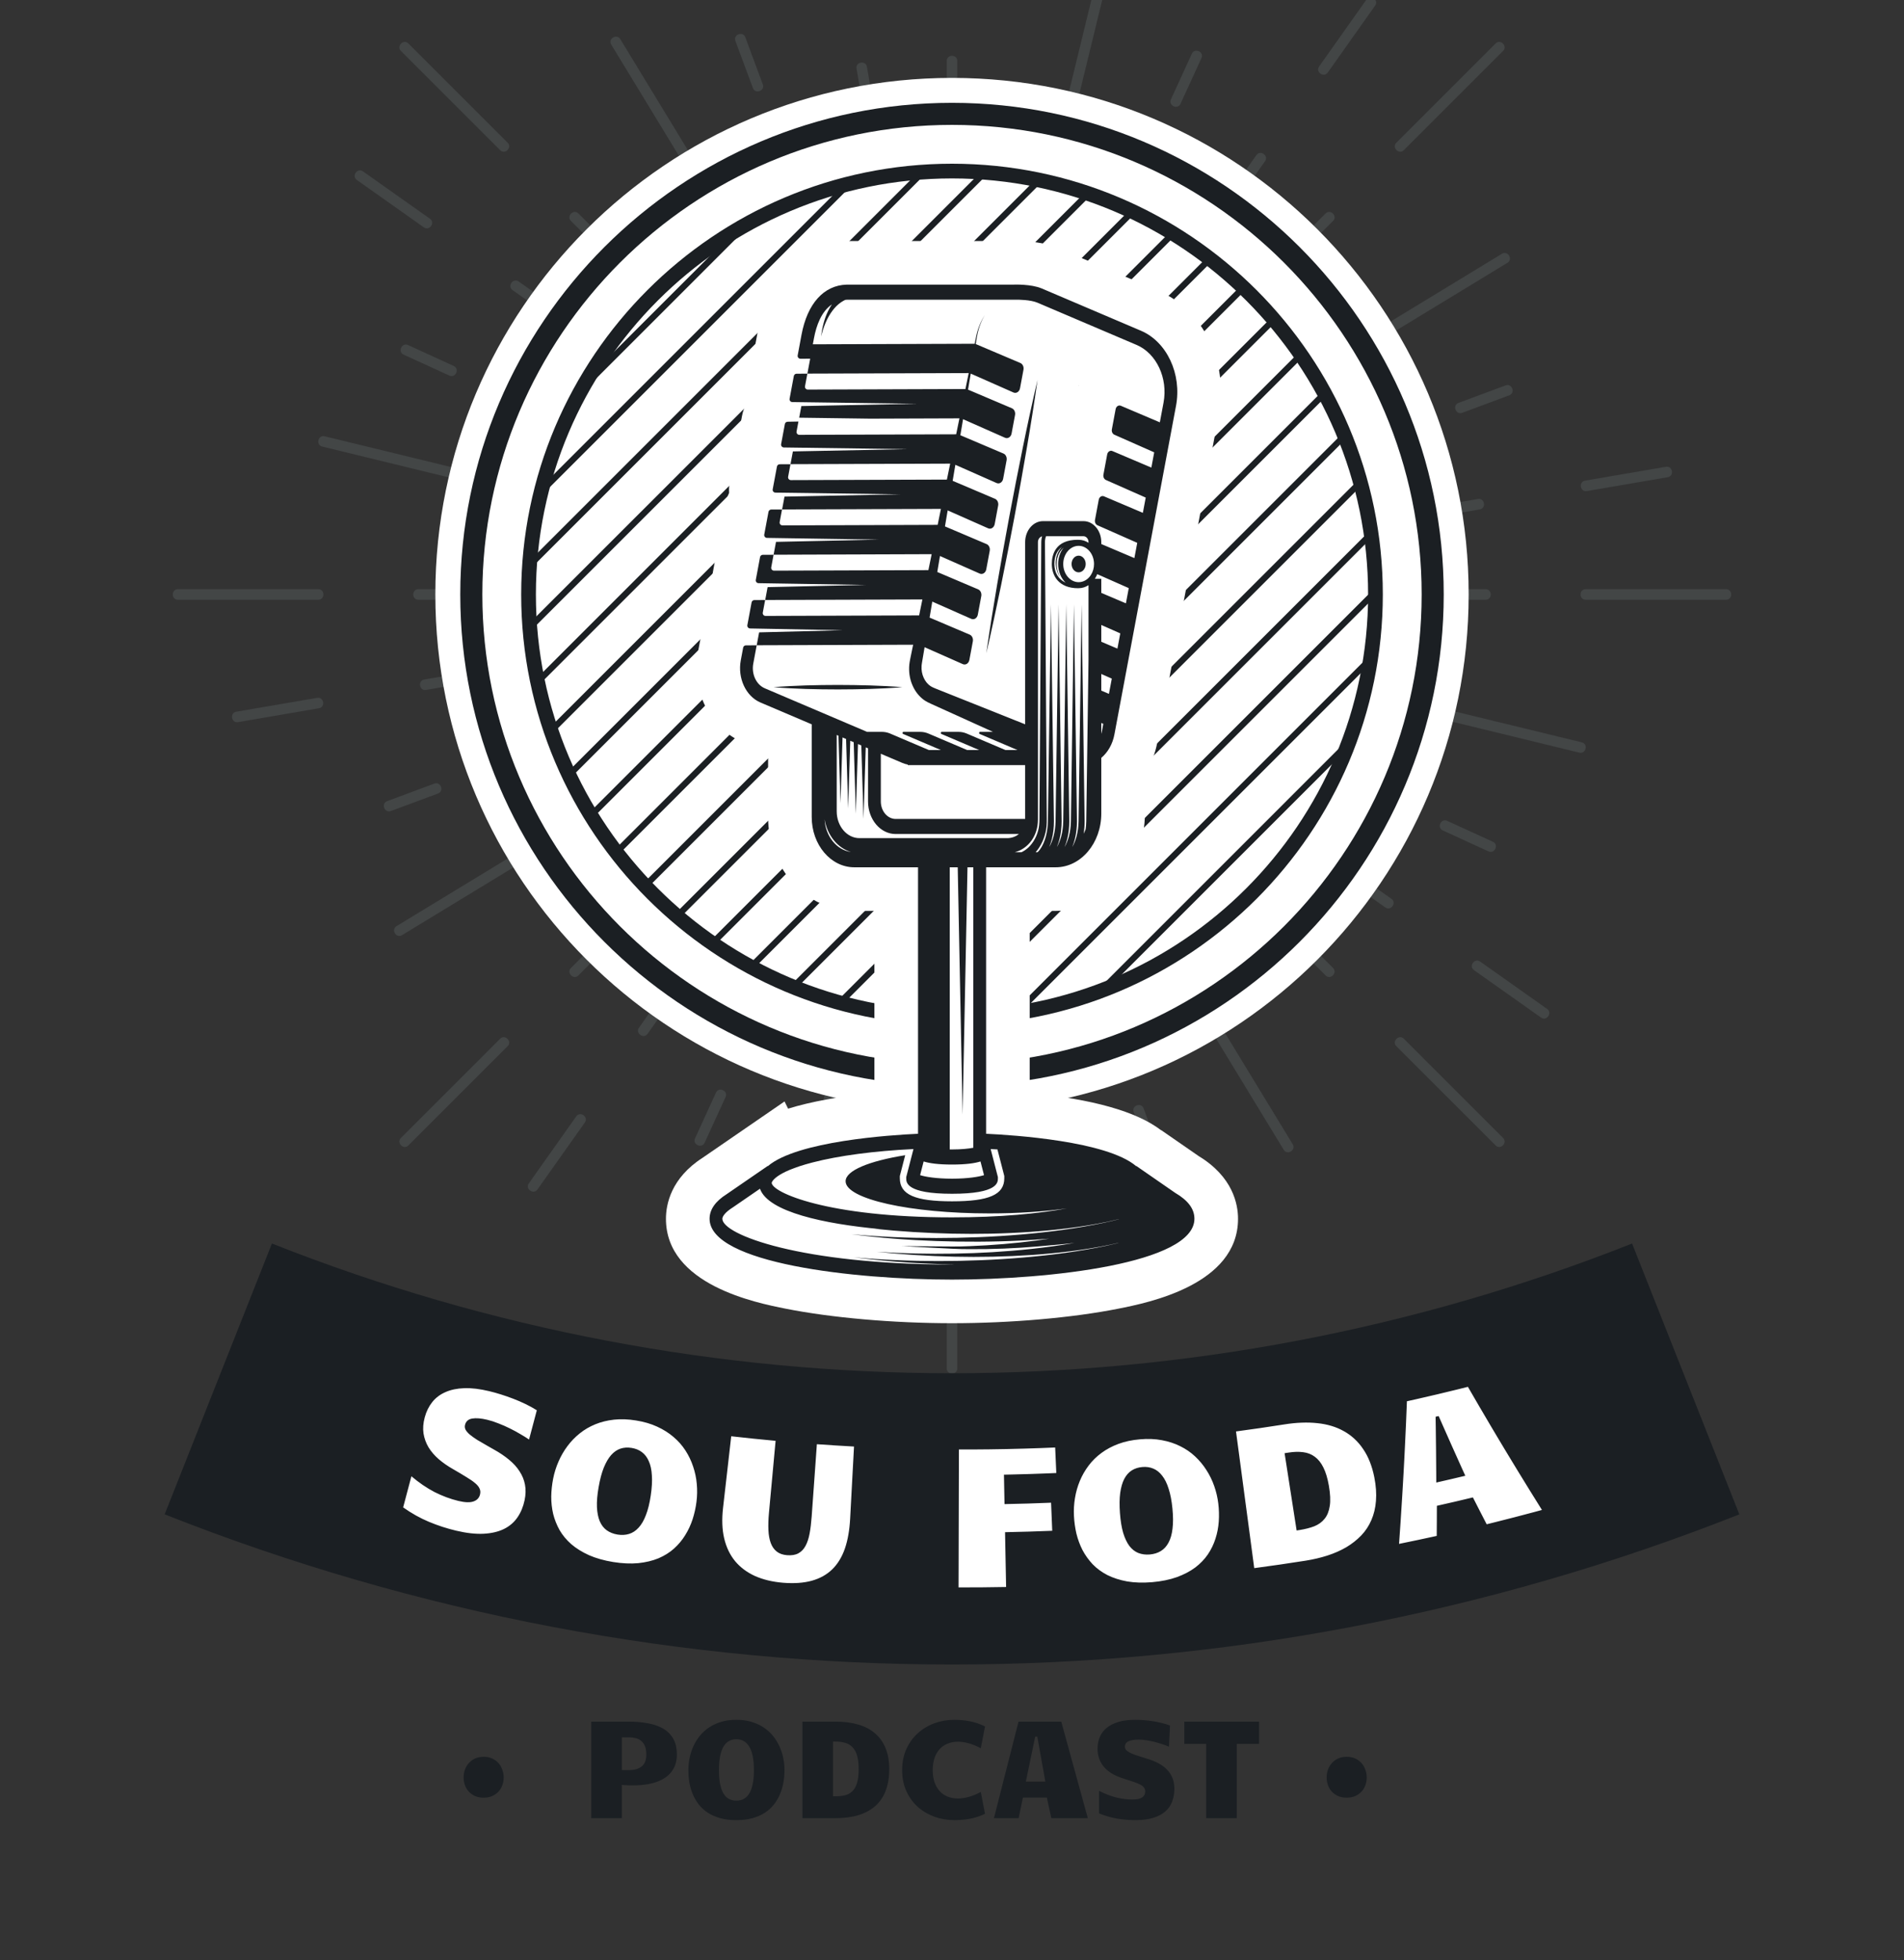 <svg version="1.2" baseProfile="tiny-ps" xmlns="http://www.w3.org/2000/svg" viewBox="0 0 1180 1215" width="1180" height="1215">
	<rect x="0" y="0" width="1180" height="1215" fill="#333333" stroke="none"/>
	<title>logo_2-ai</title>
	<defs>
		<clipPath clipPathUnits="userSpaceOnUse" id="cp1">
			<path d="M852.44 368.48C852.44 513.43 734.94 630.92 590 630.92C445.06 630.92 327.56 513.43 327.56 368.48C327.56 223.54 445.06 106.04 590 106.04C734.94 106.04 852.44 223.54 852.44 368.48Z" />
		</clipPath>
	</defs>
	<style>
		tspan { white-space:pre }
		.shp0 { fill: #738081 } 
		.shp1 { fill: #ffffff } 
		.shp2 { fill: #1b1f23 } 
	</style>
	<g id="Layer 1">
		<g id="&lt;Group&gt;">
			<g id="&lt;Group&gt;">
				<g id="&lt;Group&gt;" style="opacity: 0.239">
					<g id="&lt;Group&gt;">
						<g id="&lt;Group&gt;">
							<path id="&lt;Path&gt;" class="shp0" d="M821.53 132.31L692.68 261.16C689.7 264.14 694.33 268.79 697.33 265.8L826.17 136.96C829.16 133.97 824.52 129.32 821.53 132.31Z" />
							<path id="&lt;Path&gt;" class="shp0" d="M926.9 26.94L865.38 88.46C862.39 91.45 867.03 96.1 870.02 93.1L931.54 31.58C934.53 28.6 929.89 23.95 926.9 26.94Z" />
						</g>
						<g id="&lt;Group&gt;">
							<path id="&lt;Path&gt;" class="shp0" d="M586.72 37.77L586.72 219.98C586.72 224.21 593.28 224.22 593.28 219.98L593.28 37.77C593.28 33.55 586.72 33.54 586.72 37.77Z" />
							<path id="&lt;Path&gt;" class="shp0" d="M586.72 -111.25L586.72 -24.24C586.72 -20.02 593.28 -20.01 593.28 -24.24L593.28 -111.25C593.28 -115.47 586.72 -115.48 586.72 -111.25Z" />
						</g>
						<g id="&lt;Group&gt;">
							<path id="&lt;Path&gt;" class="shp0" d="M353.83 136.96L482.67 265.8C485.66 268.79 490.31 264.15 487.32 261.16L358.47 132.31C355.48 129.33 350.84 133.96 353.83 136.96Z" />
							<path id="&lt;Path&gt;" class="shp0" d="M248.46 31.58L309.98 93.1C312.97 96.09 317.61 91.45 314.62 88.46L253.1 26.94C250.11 23.95 245.46 28.59 248.46 31.58Z" />
						</g>
						<g id="&lt;Group&gt;">
							<path id="&lt;Path&gt;" class="shp0" d="M259.29 371.77L441.5 371.77C445.72 371.77 445.73 365.2 441.5 365.2L259.29 365.2C255.06 365.2 255.05 371.77 259.29 371.77Z" />
							<path id="&lt;Path&gt;" class="shp0" d="M110.27 371.77L197.27 371.77C201.5 371.77 201.5 365.2 197.27 365.2L110.27 365.2C106.04 365.2 106.04 371.77 110.27 371.77Z" />
						</g>
						<g id="&lt;Group&gt;">
							<path id="&lt;Path&gt;" class="shp0" d="M358.47 604.65L487.32 475.81C490.3 472.82 485.67 468.18 482.67 471.17L353.83 600.01C350.84 603 355.48 607.65 358.47 604.65Z" />
							<path id="&lt;Path&gt;" class="shp0" d="M253.1 710.03L314.62 648.51C317.61 645.52 312.97 640.87 309.98 643.86L248.46 705.38C245.47 708.37 250.11 713.02 253.1 710.03Z" />
						</g>
						<g id="&lt;Group&gt;">
							<path id="&lt;Path&gt;" class="shp0" d="M593.28 699.2L593.28 516.98C593.28 512.76 586.72 512.75 586.72 516.98L586.72 699.2C586.72 703.42 593.28 703.43 593.28 699.2Z" />
							<path id="&lt;Path&gt;" class="shp0" d="M593.28 848.21L593.28 761.21C593.28 756.99 586.72 756.98 586.72 761.21L586.72 848.21C586.72 852.44 593.28 852.45 593.28 848.21Z" />
						</g>
						<g id="&lt;Group&gt;">
							<path id="&lt;Path&gt;" class="shp0" d="M826.17 600.01L697.33 471.17C694.34 468.18 689.69 472.82 692.68 475.81L821.53 604.65C824.52 607.64 829.16 603 826.17 600.01Z" />
							<path id="&lt;Path&gt;" class="shp0" d="M931.54 705.38L870.02 643.86C867.03 640.88 862.39 645.51 865.38 648.51L926.9 710.03C929.89 713.01 934.53 708.38 931.54 705.38Z" />
						</g>
						<g id="&lt;Group&gt;">
							<path id="&lt;Path&gt;" class="shp0" d="M920.71 365.2L738.5 365.2C734.27 365.2 734.27 371.77 738.5 371.77L920.71 371.77C924.94 371.77 924.95 365.2 920.71 365.2Z" />
							<path id="&lt;Path&gt;" class="shp0" d="M1069.73 365.2L982.73 365.2C978.5 365.2 978.5 371.77 982.73 371.77L1069.73 371.77C1073.96 371.77 1073.96 365.2 1069.73 365.2Z" />
						</g>
					</g>
					<g id="&lt;Group&gt;">
						<g id="&lt;Group&gt;">
							<path id="&lt;Path&gt;" class="shp0" d="M778.65 96.13L717.03 183.24C714.59 186.69 719.95 190.49 722.39 187.03L784.01 99.92C786.45 96.47 781.1 92.68 778.65 96.13Z" />
							<path id="&lt;Path&gt;" class="shp0" d="M846.91 -0.36L817.52 41.19C815.08 44.64 820.44 48.43 822.88 44.98L852.27 3.44C854.71 -0.01 849.36 -3.81 846.91 -0.36Z" />
						</g>
						<g id="&lt;Group&gt;">
							<path id="&lt;Path&gt;" class="shp0" d="M530.82 42.5L548.83 147.67C549.55 151.84 556.02 150.73 555.31 146.56L537.29 41.39C536.57 37.23 530.1 38.33 530.82 42.5Z" />
							<path id="&lt;Path&gt;" class="shp0" d="M510.85 -73.99L519.45 -23.83C520.16 -19.67 526.64 -20.77 525.92 -24.94L517.33 -75.1C516.61 -79.26 510.14 -78.16 510.85 -73.99Z" />
						</g>
						<g id="&lt;Group&gt;">
							<path id="&lt;Path&gt;" class="shp0" d="M317.65 179.83L404.75 241.45C408.2 243.89 412 238.54 408.55 236.09L321.44 174.47C317.99 172.03 314.19 177.39 317.65 179.83Z" />
							<path id="&lt;Path&gt;" class="shp0" d="M221.16 111.57L262.7 140.96C266.15 143.4 269.95 138.04 266.49 135.6L224.95 106.21C221.5 103.77 217.7 109.13 221.16 111.57Z" />
						</g>
						<g id="&lt;Group&gt;">
							<path id="&lt;Path&gt;" class="shp0" d="M264.02 427.67L369.19 409.65C373.35 408.94 372.25 402.46 368.08 403.18L262.91 421.2C258.75 421.91 259.85 428.38 264.02 427.67Z" />
							<path id="&lt;Path&gt;" class="shp0" d="M147.52 447.63L197.68 439.03C201.85 438.32 200.74 431.85 196.57 432.56L146.42 441.16C142.25 441.87 143.35 448.34 147.52 447.63Z" />
						</g>
						<g id="&lt;Group&gt;">
							<path id="&lt;Path&gt;" class="shp0" d="M401.35 640.84L462.97 553.73C465.41 550.28 460.05 546.48 457.61 549.94L395.99 637.04C393.55 640.49 398.9 644.29 401.35 640.84Z" />
							<path id="&lt;Path&gt;" class="shp0" d="M333.09 737.32L362.48 695.78C364.92 692.33 359.56 688.53 357.12 691.99L327.73 733.53C325.29 736.98 330.64 740.78 333.09 737.32Z" />
						</g>
						<g id="&lt;Group&gt;">
							<path id="&lt;Path&gt;" class="shp0" d="M649.18 694.46L631.16 589.3C630.45 585.13 623.98 586.23 624.69 590.4L642.71 695.57C643.43 699.74 649.9 698.64 649.18 694.46Z" />
							<path id="&lt;Path&gt;" class="shp0" d="M669.14 810.96L660.55 760.8C659.84 756.64 653.36 757.74 654.08 761.91L662.67 812.07C663.39 816.23 669.86 815.13 669.14 810.96Z" />
						</g>
						<g id="&lt;Group&gt;">
							<path id="&lt;Path&gt;" class="shp0" d="M862.35 557.14L775.24 495.51C771.8 493.07 768 498.43 771.45 500.87L858.56 562.5C862.01 564.94 865.81 559.58 862.35 557.14Z" />
							<path id="&lt;Path&gt;" class="shp0" d="M958.84 625.4L917.3 596.01C913.85 593.57 910.05 598.92 913.5 601.37L955.05 630.76C958.5 633.2 962.3 627.84 958.84 625.4Z" />
						</g>
						<g id="&lt;Group&gt;">
							<path id="&lt;Path&gt;" class="shp0" d="M915.98 309.3L810.81 327.32C806.65 328.03 807.75 334.51 811.92 333.79L917.09 315.77C921.25 315.06 920.15 308.58 915.98 309.3Z" />
							<path id="&lt;Path&gt;" class="shp0" d="M1032.47 289.34L982.32 297.93C978.15 298.65 979.25 305.12 983.43 304.41L1033.58 295.81C1037.75 295.1 1036.65 288.62 1032.47 289.34Z" />
						</g>
					</g>
					<g id="&lt;Group&gt;">
						<g id="&lt;Group&gt;">
							<path id="&lt;Path&gt;" class="shp0" d="M831.26 217.87L790.59 242.61C786.98 244.81 790.39 250.42 794 248.22L834.68 223.48C838.28 221.28 834.88 215.67 831.26 217.87Z" />
							<path id="&lt;Path&gt;" class="shp0" d="M930.84 157.29L862.12 199.1C858.51 201.3 861.91 206.91 865.53 204.71L934.25 162.9C937.86 160.71 934.45 155.1 930.84 157.29Z" />
						</g>
						<g id="&lt;Group&gt;">
							<path id="&lt;Path&gt;" class="shp0" d="M654.1 91.38L642.83 137.64C641.83 141.74 648.21 143.3 649.21 139.19L660.48 92.94C661.48 88.83 655.1 87.27 654.1 91.38Z" />
							<path id="&lt;Path&gt;" class="shp0" d="M681.67 -21.86L662.64 56.3C661.64 60.4 668.02 61.96 669.02 57.85L688.05 -20.3C689.05 -24.41 682.68 -25.97 681.67 -21.86Z" />
						</g>
						<g id="&lt;Group&gt;">
							<path id="&lt;Path&gt;" class="shp0" d="M439.39 127.22L464.13 167.89C466.32 171.5 471.94 168.09 469.74 164.48L444.99 123.81C442.8 120.2 437.19 123.61 439.39 127.22Z" />
							<path id="&lt;Path&gt;" class="shp0" d="M378.81 27.65L420.62 96.37C422.81 99.98 428.42 96.57 426.23 92.95L384.42 24.24C382.22 20.63 376.61 24.03 378.81 27.65Z" />
						</g>
						<g id="&lt;Group&gt;">
							<path id="&lt;Path&gt;" class="shp0" d="M312.9 304.39L359.15 315.65C363.26 316.65 364.82 310.27 360.71 309.27L314.45 298.01C310.35 297.01 308.79 303.38 312.9 304.39Z" />
							<path id="&lt;Path&gt;" class="shp0" d="M199.66 276.81L277.81 295.84C281.92 296.84 283.48 290.46 279.37 289.46L201.21 270.43C197.11 269.43 195.55 275.81 199.66 276.81Z" />
						</g>
						<g id="&lt;Group&gt;">
							<path id="&lt;Path&gt;" class="shp0" d="M348.74 519.1L389.41 494.36C393.02 492.16 389.61 486.55 385.99 488.75L345.32 513.49C341.71 515.68 345.12 521.3 348.74 519.1Z" />
							<path id="&lt;Path&gt;" class="shp0" d="M249.16 579.67L317.88 537.87C321.49 535.67 318.09 530.06 314.47 532.26L245.75 574.06C242.14 576.26 245.55 581.87 249.16 579.67Z" />
						</g>
						<g id="&lt;Group&gt;">
							<path id="&lt;Path&gt;" class="shp0" d="M525.9 645.58L537.16 599.33C538.16 595.22 531.79 593.66 530.79 597.78L519.52 644.03C518.52 648.13 524.9 649.69 525.9 645.58Z" />
							<path id="&lt;Path&gt;" class="shp0" d="M498.33 758.82L517.36 680.67C518.36 676.57 511.98 675.01 510.98 679.12L491.95 757.27C490.95 761.38 497.32 762.94 498.33 758.82Z" />
						</g>
						<g id="&lt;Group&gt;">
							<path id="&lt;Path&gt;" class="shp0" d="M740.61 609.75L715.87 569.08C713.68 565.47 708.06 568.87 710.26 572.49L735 613.16C737.2 616.77 742.81 613.36 740.61 609.75Z" />
							<path id="&lt;Path&gt;" class="shp0" d="M801.19 709.32L759.38 640.6C757.19 636.99 751.57 640.4 753.77 644.01L795.58 712.73C797.77 716.34 803.39 712.94 801.19 709.32Z" />
						</g>
						<g id="&lt;Group&gt;">
							<path id="&lt;Path&gt;" class="shp0" d="M867.1 432.58L820.85 421.32C816.74 420.32 815.18 426.7 819.29 427.7L865.55 438.96C869.65 439.96 871.21 433.58 867.1 432.58Z" />
							<path id="&lt;Path&gt;" class="shp0" d="M980.34 460.16L902.19 441.13C898.08 440.13 896.52 446.51 900.63 447.51L978.79 466.54C982.89 467.54 984.45 461.16 980.34 460.16Z" />
						</g>
					</g>
					<g id="&lt;Group&gt;">
						<g id="&lt;Group&gt;">
							<path id="&lt;Path&gt;" class="shp0" d="M873.11 261.19L728.47 314.96C724.51 316.43 726.79 322.59 730.76 321.11L875.4 267.34C879.36 265.87 877.07 259.71 873.11 261.19Z" />
							<path id="&lt;Path&gt;" class="shp0" d="M933.11 238.88L903.88 249.74C899.92 251.22 902.2 257.37 906.17 255.9L935.4 245.03C939.36 243.56 937.08 237.4 933.11 238.88Z" />
						</g>
						<g id="&lt;Group&gt;">
							<path id="&lt;Path&gt;" class="shp0" d="M711.99 91.46L647.75 231.76C645.99 235.6 651.95 238.34 653.71 234.49L717.96 94.2C719.72 90.36 713.76 87.62 711.99 91.46Z" />
							<path id="&lt;Path&gt;" class="shp0" d="M738.65 33.26L725.66 61.61C723.9 65.46 729.87 68.2 731.63 64.35L744.62 35.99C746.38 32.15 740.41 29.41 738.65 33.26Z" />
						</g>
						<g id="&lt;Group&gt;">
							<path id="&lt;Path&gt;" class="shp0" d="M478.06 85.38L531.83 230.01C533.3 233.97 539.46 231.69 537.99 227.72L484.21 83.09C482.74 79.13 476.58 81.41 478.06 85.38Z" />
							<path id="&lt;Path&gt;" class="shp0" d="M455.75 25.37L466.62 54.6C468.09 58.56 474.25 56.28 472.77 52.32L461.9 23.08C460.43 19.12 454.27 21.4 455.75 25.37Z" />
						</g>
						<g id="&lt;Group&gt;">
							<path id="&lt;Path&gt;" class="shp0" d="M308.34 246.49L448.63 310.74C452.47 312.5 455.21 306.53 451.37 304.77L311.07 240.52C307.23 238.76 304.49 244.73 308.34 246.49Z" />
							<path id="&lt;Path&gt;" class="shp0" d="M250.13 219.83L278.49 232.82C282.33 234.58 285.07 228.61 281.22 226.85L252.86 213.86C249.02 212.1 246.28 218.07 250.13 219.83Z" />
						</g>
						<g id="&lt;Group&gt;">
							<path id="&lt;Path&gt;" class="shp0" d="M302.25 480.43L446.88 426.65C450.84 425.18 448.56 419.02 444.6 420.5L299.96 474.27C296 475.74 298.28 481.9 302.25 480.43Z" />
							<path id="&lt;Path&gt;" class="shp0" d="M242.24 502.73L271.48 491.87C275.44 490.39 273.15 484.24 269.19 485.71L239.95 496.58C235.99 498.05 238.27 504.21 242.24 502.73Z" />
						</g>
						<g id="&lt;Group&gt;">
							<path id="&lt;Path&gt;" class="shp0" d="M463.36 650.15L527.61 509.85C529.37 506.01 523.4 503.27 521.64 507.12L457.39 647.41C455.63 651.25 461.6 653.99 463.36 650.15Z" />
							<path id="&lt;Path&gt;" class="shp0" d="M436.71 708.35L449.69 680C451.45 676.16 445.48 673.42 443.72 677.26L430.74 705.62C428.98 709.46 434.94 712.2 436.71 708.35Z" />
						</g>
						<g id="&lt;Group&gt;">
							<path id="&lt;Path&gt;" class="shp0" d="M697.3 656.23L643.53 511.6C642.05 507.64 635.9 509.92 637.37 513.89L691.14 658.52C692.62 662.48 698.77 660.2 697.3 656.23Z" />
							<path id="&lt;Path&gt;" class="shp0" d="M719.61 716.24L708.74 687.01C707.27 683.05 701.11 685.33 702.58 689.3L713.45 718.53C714.93 722.49 721.08 720.21 719.61 716.24Z" />
						</g>
						<g id="&lt;Group&gt;">
							<path id="&lt;Path&gt;" class="shp0" d="M867.02 495.12L726.73 430.87C722.88 429.11 720.14 435.08 723.99 436.84L864.29 501.09C868.13 502.85 870.87 496.88 867.02 495.12Z" />
							<path id="&lt;Path&gt;" class="shp0" d="M925.23 521.78L896.87 508.79C893.03 507.03 890.29 513 894.14 514.76L922.49 527.75C926.33 529.51 929.07 523.54 925.23 521.78Z" />
						</g>
					</g>
				</g>
				<path id="&lt;Path&gt;" class="shp1" d="M910.2 368.48C910.2 545.32 766.84 688.68 590 688.68C413.16 688.68 269.8 545.32 269.8 368.48C269.8 191.64 413.16 48.29 590 48.29C766.84 48.29 910.2 191.64 910.2 368.48Z" />
				<g id="&lt;Group&gt;">
					<g id="&lt;Clip Group&gt;" clip-path="url(#cp1)">
						<g id="&lt;Group&gt;">
							<g id="&lt;Group&gt;">
								<path id="&lt;Path&gt;" class="shp2" d="M646.38 112.18C644.89 111.85 643.41 111.5 641.91 111.2L332.71 420.39C333.02 421.89 333.37 423.38 333.7 424.87L646.38 112.18Z" />
								<path id="&lt;Path&gt;" class="shp2" d="M676.48 120.7C675.13 120.23 673.77 119.77 672.4 119.32L340.83 450.89C341.28 452.25 341.74 453.61 342.21 454.97L676.48 120.7Z" />
								<path id="&lt;Path&gt;" class="shp2" d="M728.7 145.72C727.58 145.02 726.48 144.3 725.35 143.61L365.13 503.83C365.81 504.96 366.53 506.07 367.23 507.19L728.7 145.72Z" />
								<path id="&lt;Path&gt;" class="shp2" d="M703.84 131.96C702.61 131.36 701.33 130.83 700.09 130.25L351.77 478.57C352.35 479.82 352.88 481.09 353.47 482.33L703.84 131.96Z" />
								<path id="&lt;Path&gt;" class="shp2" d="M529.61 113.11C527.18 113.68 524.76 114.25 522.37 114.89L336.4 300.85C335.76 303.25 335.19 305.67 334.62 308.09L529.61 113.11Z" />
								<path id="&lt;Path&gt;" class="shp2" d="M467.92 136.17C463.72 138.38 459.58 140.69 455.52 143.11L364.63 234.01C362.2 238.07 359.9 242.21 357.69 246.41L467.92 136.17Z" />
								<path id="&lt;Path&gt;" class="shp2" d="M852.44 368.48C852.44 367.04 852.35 365.62 852.33 364.19L585.7 630.82C587.14 630.84 588.56 630.92 590 630.92C590.36 630.92 590.72 630.9 591.08 630.9L852.41 369.57C852.41 369.2 852.44 368.85 852.44 368.48Z" />
								<path id="&lt;Path&gt;" class="shp2" d="M751.41 161.63C750.39 160.83 749.38 160.01 748.35 159.23L380.74 526.84C381.52 527.87 382.35 528.87 383.14 529.89L751.41 161.63Z" />
								<path id="&lt;Path&gt;" class="shp2" d="M612.85 107.1C611.17 106.95 609.47 106.82 607.78 106.71L328.22 386.26C328.34 387.96 328.47 389.65 328.61 391.34L612.85 107.1Z" />
								<path id="&lt;Path&gt;" class="shp2" d="M574.82 106.51C572.84 106.63 570.88 106.8 568.91 106.96L328.48 347.39C328.32 349.36 328.14 351.32 328.03 353.3L574.82 106.51Z" />
								<path id="&lt;Path&gt;" class="shp2" d="M848.82 411.77C849.18 409.63 849.51 407.48 849.81 405.32L626.84 628.3C629 627.99 631.15 627.66 633.29 627.31L848.82 411.77Z" />
								<path id="&lt;Path&gt;" class="shp2" d="M850.03 333.33C849.81 331.72 849.66 330.09 849.41 328.49L550 627.9C551.61 628.14 553.24 628.3 554.85 628.51L850.03 333.33Z" />
								<path id="&lt;Path&gt;" class="shp2" d="M833.92 465.29C835.08 462.38 836.22 459.45 837.27 456.48L678 615.76C680.96 614.7 683.89 613.57 686.81 612.41L833.92 465.29Z" />
								<path id="&lt;Path&gt;" class="shp2" d="M843.66 301.08C843.28 299.65 842.86 298.25 842.45 296.83L518.34 620.94C519.76 621.34 521.17 621.77 522.6 622.15L843.66 301.08Z" />
								<path id="&lt;Path&gt;" class="shp2" d="M821.9 245.61C821.27 244.42 820.64 243.23 819.99 242.05L463.57 598.48C464.74 599.13 465.93 599.75 467.12 600.39L821.9 245.61Z" />
								<path id="&lt;Path&gt;" class="shp2" d="M790.75 199.52C789.92 198.53 789.06 197.57 788.22 196.59L418.11 566.7C419.08 567.55 420.05 568.41 421.03 569.24L790.75 199.52Z" />
								<path id="&lt;Path&gt;" class="shp2" d="M807.42 221.47C806.69 220.39 805.9 219.35 805.15 218.28L439.79 583.63C440.86 584.38 441.9 585.17 442.99 585.9L807.42 221.47Z" />
								<path id="&lt;Path&gt;" class="shp2" d="M834.07 272.05C833.56 270.75 833.06 269.43 832.53 268.14L489.65 611.01C490.95 611.55 492.26 612.04 493.57 612.56L834.07 272.05Z" />
								<path id="&lt;Path&gt;" class="shp2" d="M772.08 179.58C771.15 178.68 770.22 177.79 769.28 176.91L398.43 547.77C399.31 548.71 400.2 549.63 401.09 550.56L772.08 179.58Z" />
							</g>
						</g>
					</g>
					<g id="&lt;Group&gt;">
						<g id="&lt;Group&gt;">
							<path id="&lt;Compound Path&gt;" fill-rule="evenodd" class="shp2" d="M590 673.23C421.96 673.23 285.25 536.52 285.25 368.48C285.25 200.45 421.96 63.74 590 63.74C758.04 63.74 894.75 200.45 894.75 368.48C894.75 536.52 758.04 673.23 590 673.23ZM590 77.41C429.5 77.41 298.93 207.99 298.93 368.48C298.93 528.98 429.5 659.55 590 659.55C750.5 659.55 881.07 528.98 881.07 368.48C881.07 207.99 750.5 77.41 590 77.41Z" />
						</g>
					</g>
					<g id="&lt;Group&gt;">
						<g id="&lt;Group&gt;">
							<path id="&lt;Compound Path&gt;" fill-rule="evenodd" class="shp2" d="M590 635.48C442.78 635.48 323 515.71 323 368.48C323 221.26 442.78 101.48 590 101.48C737.23 101.48 857 221.26 857 368.48C857 515.71 737.23 635.48 590 635.48ZM590 110.6C447.8 110.6 332.12 226.29 332.12 368.48C332.12 510.68 447.8 626.36 590 626.36C732.2 626.36 847.88 510.68 847.88 368.48C847.88 226.29 732.2 110.6 590 110.6Z" />
						</g>
					</g>
				</g>
				<g id="&lt;Group&gt;">
					<path id="&lt;Compound Path&gt;" fill-rule="evenodd" class="shp1" d="M590 820.21C553.81 820.21 515.29 816.85 486.96 811.21C468.59 807.56 412.72 796.45 412.72 755.47C412.72 746.77 415.69 730.35 435.46 717.65L486.22 682.75L488.42 687.22C502.71 682.8 520.57 679.56 541.91 677.55L541.91 564.63L529.42 564.63C499.98 564.63 476.03 538.54 476.03 506.48L476.03 466.85L460.69 460.32C439.94 451.48 428.1 427.93 432.54 404.33L434 396.5C434.44 394.1 435.18 391.82 436.17 389.68C436.02 387.33 436.15 384.94 436.59 382.58L439.23 368.44C439.68 366.04 440.42 363.76 441.41 361.63C441.25 359.26 441.39 356.86 441.84 354.47L444.46 340.37C444.91 337.98 445.65 335.7 446.64 333.57C446.49 331.2 446.63 328.79 447.07 326.4L449.7 312.31C450.14 309.91 450.88 307.62 451.87 305.48C451.72 303.12 451.86 300.72 452.3 298.35L454.93 284.24C455.38 281.86 456.11 279.59 457.09 277.46C456.94 275.11 457.08 272.73 457.52 270.36L459.85 257.89C460.35 255.2 461.23 252.65 462.42 250.3C462.16 247.63 462.27 244.92 462.77 242.22L465.4 228.12C465.81 225.93 466.45 223.84 467.32 221.87C467.22 219.72 467.38 217.53 467.78 215.36L470.16 202.6C477.3 164.31 502.62 150.02 523.94 149.41L535.85 149.39L628 149.39C628.48 149.38 629.14 149.37 629.94 149.37C636.95 149.37 647.15 150.14 656 153.85L717.7 180.14C745.61 192.03 761.47 224.17 755.4 256.57L717.22 460.27C715.92 467.25 713.28 473.8 709.55 479.54L709.55 504.28C709.55 537.56 684.77 564.63 654.3 564.63L638.17 564.63L638.17 677.56C677.08 681.25 704.4 688.97 719.61 700.61L719.66 700.54L742.95 716.66C764.08 729.49 767.27 746.43 767.27 755.47C767.27 796.45 711.4 807.56 693.04 811.21C664.71 816.85 626.19 820.21 590 820.21ZM668.38 239.08C670.22 235.9 672.63 233.11 675.44 230.84L661.18 224.77C661.55 227.82 661.46 230.96 660.88 234.1L660.24 237.55L668.38 239.08Z" />
				</g>
				<g id="&lt;Group&gt;">
					<g id="&lt;Group&gt;">
						<path id="&lt;Path&gt;" class="shp2" d="M668.48 344.43C666.06 344.43 664.1 346.75 664.1 349.6C664.1 352.46 666.06 354.77 668.48 354.77C670.9 354.77 672.86 352.46 672.86 349.6C672.86 346.75 670.9 344.43 668.48 344.43Z" />
						<path id="&lt;Path&gt;" class="shp2" d="M643.01 235.51C639.76 249.47 636.7 263.49 633.86 277.55C630.97 291.61 628.25 305.71 625.58 319.83C620.34 348.08 615.34 376.4 611.25 404.95C617.75 377.03 623.33 348.86 628.67 320.63C631.3 306.51 633.88 292.37 636.28 278.19C638.73 264.02 640.97 249.79 643.01 235.51Z" />
						<path id="&lt;Path&gt;" class="shp2" d="M519.3 424.57C506 424.6 492.7 424.86 479.4 425.96C492.7 427.07 506 427.32 519.3 427.35C532.6 427.31 545.9 427.05 559.2 425.96C545.9 424.87 532.6 424.61 519.3 424.57Z" />
						<path id="&lt;Compound Path&gt;" fill-rule="evenodd" class="shp2" d="M740.24 755.47C740.24 783.14 650.39 793.18 590 793.18C529.61 793.18 439.76 783.14 439.76 755.47C439.76 749.78 443.33 744.64 450.38 740.2L475.79 722.73L475.85 722.86C494.01 707.32 551.82 703.56 568.95 702.78L568.95 537.6L529.42 537.6C514.88 537.6 503.06 523.64 503.06 506.48L503.06 448.98L471.29 435.45C462.26 431.61 457.03 420.37 459.1 409.32L460.57 401.45C460.72 400.63 461.44 400.03 462.28 400.03L468.95 400.01L466.84 411.34C465.62 417.82 468.69 424.4 473.98 426.65L537.38 453.66L546.63 453.66C548.34 453.66 550.03 454.01 551.61 454.68L575.66 464.92L583.11 464.92L559.71 454.95C559.11 454.7 559.27 453.66 559.9 453.66L570.3 453.66C572.05 453.66 573.78 454.01 575.39 454.7L599.39 464.92L606.84 464.92L583.43 454.95C582.84 454.7 582.99 453.66 583.63 453.66L594.09 453.66C595.8 453.66 597.49 454.01 599.06 454.68L623.11 464.92L630.57 464.92L607.16 454.95C606.57 454.7 606.72 453.66 607.35 453.66L615.4 453.66L605.28 449.08L589.21 441.8L577.16 436.34C575.99 435.82 574.06 434.93 572.54 433.82C569.44 431.54 566.89 428.24 565.33 424.38C563.72 420.55 563.13 416.16 563.54 411.96C563.58 411.43 563.67 410.91 563.75 410.4C563.84 409.89 563.92 409.32 564.01 408.95L564.51 406.48L565.52 401.55L565.91 399.64L468.97 399.97L470.46 391.98L522.39 390.66L464.85 389.56C463.78 389.54 462.98 388.55 463.17 387.5L465.8 373.39C465.96 372.57 466.68 371.97 467.51 371.97L474.19 371.94L472.74 379.73C472.54 380.81 473.36 381.8 474.46 381.79L569.63 381.47L571.65 371.58L474.24 371.91L475.72 363.94L536.65 362.57L470.09 361.49C469.02 361.47 468.21 360.49 468.41 359.43L471.04 345.33C471.19 344.51 471.91 343.91 472.75 343.9L479.42 343.88L477.97 351.67C477.77 352.74 478.6 353.73 479.69 353.73L575.37 353.41L575.62 352.18L577.39 343.51L479.44 343.85L480.93 335.89L544.64 334.5L475.33 333.42C474.25 333.4 473.45 332.42 473.64 331.36L476.27 317.27C476.43 316.44 477.14 315.84 477.98 315.84L484.66 315.82L483.2 323.6C483 324.68 483.83 325.67 484.92 325.67L581.11 325.34L583.13 315.45L484.71 315.78L486.19 307.83L558.04 306.41L480.57 305.36C479.49 305.34 478.68 304.36 478.88 303.29L481.51 289.2C481.66 288.38 482.38 287.78 483.21 287.78L489.89 287.76L488.44 295.54C488.24 296.62 489.06 297.61 490.16 297.6L586.84 297.28L588.87 287.39L489.91 287.72L491.39 279.82L562.43 278.41L485.79 277.37C484.71 277.35 483.9 276.37 484.1 275.3L486.42 262.85C486.57 262.03 487.28 261.44 488.1 261.42L494.83 261.29L493.67 267.48C493.47 268.55 494.3 269.55 495.39 269.54L592.58 269.21L594.61 259.32L539.26 259.51L495.29 258.91L496.64 251.71L568.52 250.28L491.04 249.23C489.96 249.22 489.15 248.23 489.35 247.17L491.97 233.08C492.13 232.25 492.85 231.66 493.68 231.65L500.36 231.63L498.91 239.42C498.7 240.49 499.53 241.48 500.63 241.48L598.32 241.15L599.85 233.69L600.35 231.26L500.38 231.59L502.11 222.35L496.08 222.37C494.98 222.37 494.16 221.38 494.36 220.3L496.73 207.55C500.35 188.18 510.54 176.84 524.71 176.43L535.87 176.42L628.41 176.42C628.71 176.41 639 176.04 645.55 178.78L707.1 205.01C723.18 211.86 732.53 231.89 728.83 251.59L690.65 455.29C689.55 461.18 686.63 466.32 682.52 469.78L682.52 504.28C682.52 522.65 669.86 537.6 654.3 537.6L611.13 537.6L611.13 702.78C628.25 703.57 686.02 707.33 704.16 722.87L704.22 722.73C704.22 722.74 726.52 738.17 728.31 739.4C736.34 744.11 740.24 749.36 740.24 755.47ZM643.75 513.19C643.93 511.99 644.11 510.79 644.13 509.57C644.21 508.4 644.17 506.89 644.19 505.56L644.25 497.33L644.36 480.89L644.8 415.09L645.24 349.29L645.29 341.07L645.32 336.96C645.32 336.31 645.32 335.54 645.4 334.75C645.47 333.98 645.63 333.22 645.83 332.48C645.84 332.47 645.84 332.46 645.85 332.45C644.38 332.75 643.26 334.25 643.26 336.06L643.26 507.95C643.26 518.05 637.37 526.02 628.97 528.25L633.1 528.25C634.63 527.5 636.08 526.52 637.38 525.29C640.57 522.26 642.87 517.93 643.75 513.19ZM674.6 362.73C672.78 363.91 670.7 364.6 668.48 364.6C668.37 364.6 668.26 364.59 668.15 364.58L668.15 364.62C656.14 364.62 651.86 356.86 651.86 349.6C651.86 343.99 653.96 334.58 667.97 334.58L667.97 334.63C668.14 334.62 668.31 334.6 668.48 334.6C670.7 334.6 672.78 335.27 674.6 336.45L674.6 336.06C674.6 334.03 673.2 332.39 671.49 332.39L648.28 332.39C648.16 332.69 648.05 333 647.96 333.32C647.82 333.89 647.7 334.46 647.66 335.06C647.6 335.63 647.61 336.24 647.62 336.96L647.64 341.07L647.7 349.29L648.14 415.09L648.58 480.89L648.68 497.33L648.74 505.56C648.73 506.97 648.8 508.2 648.73 509.77C648.72 511.29 648.52 512.8 648.31 514.31C647.4 519.58 645.11 524.48 641.86 528.25L643.03 528.25C643.51 527.8 643.97 527.28 644.39 526.72C646.08 524.49 647.31 521.61 648.14 518.58C648.95 515.53 649.37 512.3 649.43 509.05L649.58 498.72L651.31 374.59L653.03 498.72L653.17 509.08C653.19 512.72 652.8 516.39 651.93 519.94C651.5 521.67 650.95 523.39 650.26 525.04C651.39 523.12 652.26 520.9 652.89 518.58C653.71 515.53 654.13 512.3 654.19 509.05L654.33 498.72L654.91 457.34L656.06 374.59L657.21 457.34L657.79 498.72L657.93 509.08C657.94 512.72 657.55 516.39 656.69 519.94C656.25 521.67 655.7 523.39 655.01 525.04C656.14 523.12 657.01 520.9 657.65 518.58C658.46 515.53 658.88 512.3 658.94 509.05L659.09 498.72L659.66 457.34L660.81 374.59L661.97 457.34L662.54 498.72L662.68 509.08C662.7 512.72 662.31 516.39 661.44 519.94C661.01 521.67 660.46 523.39 659.77 525.04C660.89 523.12 661.77 520.9 662.4 518.58C663.22 515.53 663.64 512.3 663.69 509.05L663.84 498.72L665.57 374.59L666.72 457.34L667.3 498.72L667.44 509.08C667.45 512.72 667.06 516.39 666.19 519.94C665.77 521.63 665.23 523.3 664.56 524.92C664.57 524.91 664.58 524.9 664.59 524.9C665.69 523.01 666.54 520.84 667.15 518.58C667.97 515.53 668.39 512.3 668.45 509.05L668.59 498.72L670.32 374.59L672.05 498.72L672.19 509.08C672.2 511.66 672 514.24 671.58 516.79C672.03 515.92 672.45 515.01 672.81 514.06C673.04 512.41 673.17 510.73 673.2 509.05L673.35 498.72L673.93 457.34L674.6 409.05L674.6 362.73ZM635.33 448.97L635.33 336.06C635.33 328.88 640.29 323.03 646.37 323.03L671.49 323.03C677.57 323.03 682.52 328.88 682.52 336.06L682.52 337.23L703.03 345.94L704.8 336.49L680.15 325.59C679.01 325.08 678.36 323.66 678.62 322.26L680.95 309.75C681.27 308.04 682.79 307.06 684.18 307.65L708.29 317.89L710.06 308.44L685.38 297.52C684.24 297.02 683.58 295.6 683.85 294.19L686.18 281.68C686.5 279.98 688.02 279 689.41 279.59L713.55 289.84L715.32 280.39L690.61 269.46C689.47 268.96 688.81 267.54 689.08 266.13L691.41 253.62C691.73 251.92 693.25 250.93 694.64 251.52L718.81 261.79L721.1 249.57C723.93 234.44 716.76 219.07 704.41 213.81L642.88 187.59C638.64 185.82 631.09 185.68 628.53 185.77L524.81 185.79C524.49 185.8 524.19 185.85 523.87 185.87C522.35 186.59 520.88 187.53 519.52 188.68C517.76 190.17 516.21 192.06 514.83 194.12C512.06 198.29 510.18 203.34 508.83 208.56C509.54 203.17 510.79 197.75 513.18 192.83C513.87 191.41 514.67 190.03 515.54 188.71C509 193.15 505.9 201.9 504.47 209.57L503.75 213.42L604.06 213.08C604.69 210.09 605.19 207.03 606.15 204.12C607.18 200.93 608.61 197.94 610.36 195.26C608.7 198.02 607.39 201.06 606.48 204.25C605.63 207.16 605.23 210.23 604.71 213.26L632.35 225C633.8 225.62 634.63 227.4 634.3 229.18L632.15 240.69C631.75 242.83 629.83 244.06 628.09 243.29L601.62 231.58L601.2 234.04L599.94 241.52L627.12 253.07C628.57 253.68 629.4 255.47 629.07 257.24L626.92 268.75C626.52 270.89 624.6 272.12 622.86 271.35L596.85 259.84L595.18 269.78L621.89 281.13C623.34 281.74 624.17 283.53 623.84 285.3L621.69 296.81C621.29 298.96 619.37 300.18 617.63 299.41L592.08 288.11L590.41 298.04L616.66 309.19C618.11 309.81 618.94 311.59 618.61 313.36L616.46 324.88C616.06 327.02 614.14 328.25 612.4 327.48L587.32 316.38L585.64 326.3L611.43 337.26C612.88 337.87 613.71 339.66 613.38 341.43L611.23 352.94C610.83 355.08 608.91 356.31 607.17 355.54L582.55 344.65L581.04 353.59L580.88 354.56L606.2 365.32C607.65 365.93 608.48 367.72 608.15 369.49L606 381C605.6 383.15 603.69 384.37 601.94 383.6L577.78 372.91L576.11 382.82L600.97 393.38C602.42 394 603.25 395.78 602.92 397.55L600.77 409.06C600.37 411.21 598.46 412.44 596.71 411.67L573.01 401.18L572.64 403.4L571.8 408.38L571.38 410.87C571.29 411.33 571.27 411.6 571.23 411.92C571.19 412.24 571.14 412.55 571.14 412.87C570.78 417.94 573.13 423.02 576.8 425.37C578.31 426.36 581.51 427.42 584.12 428.53L608.58 438.29L635.33 448.97ZM678.02 349.6C678.02 343.39 673.74 338.34 668.48 338.34C663.22 338.34 658.94 343.39 658.94 349.6C658.94 355.81 663.22 360.86 668.48 360.86C671.45 360.86 674.2 359.27 676.03 356.49C677.33 354.51 678.02 352.12 678.02 349.6ZM683.77 448.7L682.52 448.14L682.52 454.91C682.68 454.37 682.81 453.83 682.92 453.27L683.77 448.7ZM689.03 420.65L682.52 417.77L682.52 428.08L687.26 430.1L689.03 420.65ZM694.29 392.6L682.52 387.39L682.52 397.8L692.52 402.05L694.29 392.6ZM699.55 364.55L680.01 355.9C679.61 356.93 679.11 357.9 678.53 358.78C678.53 358.78 678.53 358.78 678.53 358.78L682.52 358.78L682.52 367.51L697.78 373.99L699.55 364.55ZM656.73 357.33L656.65 357.39C655.28 355.22 654.51 352.55 654.31 349.83C654.13 347.09 654.73 344.27 656.01 341.93C656.59 340.86 657.33 339.93 658.12 339.08C655.06 341.26 653.45 344.78 653.45 349.6C653.45 355.03 655.99 359.07 660.38 361.16C657.56 358.41 655.77 354.25 655.77 349.6C655.77 345.69 657.06 342.15 659.14 339.48C659.07 339.54 658.99 339.6 658.92 339.66C658.07 340.48 657.29 341.39 656.67 342.45C655.42 344.57 654.79 347.18 654.85 349.8C654.91 352.42 655.57 355.03 656.73 357.33ZM545.89 496.79C545.89 502.76 550.01 507.63 555.07 507.63L635.33 507.63L635.33 474.28C635.31 474.28 566.02 474.28 565.99 474.28C565.96 474.28 562.64 474.28 562.61 474.28L562.61 473.94C561.4 473.7 560.21 473.33 559.04 472.83L545.89 467.23L545.89 496.79ZM527.33 528.1C519.1 525.68 512.68 517.79 511.04 507.89C511.62 518.41 518.54 526.92 527.33 528.1ZM624.16 519.53C626.72 519.53 629.37 518.7 631.45 516.98L555.07 516.98C545.64 516.98 537.97 507.92 537.97 496.79L537.97 463.85L536.54 463.24L535.15 507.59L533.8 462.08L531.74 461.2L530.4 504.36L529.08 460.07L526.95 459.16L525.65 501.13L524.36 458.06L522.16 457.12L520.89 497.9L519.64 456.05L518.55 455.58L518.55 502.92C518.55 512.08 524.87 519.53 532.63 519.53L624.16 519.53ZM478.26 733.15C478.26 739.06 512.62 754.6 590 754.6C620.08 754.6 643.64 752.25 661.23 749.03C647.38 751 630.95 752.15 613.31 752.15C564.02 752.15 524.06 743.22 524.06 732.21C524.06 725.57 538.62 719.69 560.99 716.07L557.67 728.96L557.67 730.35C557.67 740.51 567.05 744.65 590.04 744.65C613.03 744.65 622.41 740.51 622.41 730.35L622.41 728.96L618.16 712.48C616.77 712.41 615.37 712.33 613.97 712.27L618.45 729.65L618.45 730.35C618.45 732.98 618.45 739.97 590.04 739.97C561.63 739.97 561.63 732.98 561.63 730.35L561.63 729.65L566.12 712.26C541.9 713.42 519.88 716.33 503.53 720.57C479.35 726.85 478.26 733.09 478.26 733.15ZM590.04 712.5C595.92 712.5 600.31 712.01 603.21 711.45L603.21 537.6L599.6 537.6L596.57 690.84L593.55 537.6L588.6 537.6L588.6 712.49C589.07 712.5 589.55 712.5 590.04 712.5ZM572.42 719.94L570.23 728.43C573.33 729.43 580.18 730.62 590.04 730.62C599.9 730.62 606.75 729.43 609.85 728.43L607.66 719.94C604.13 721.07 598.63 721.86 590.04 721.86C581.45 721.86 575.95 721.07 572.42 719.94ZM527.68 765.05C545.16 766.7 562.7 767.4 580.22 767.4C597.74 767.4 615.25 766.71 632.71 765.23C650.15 763.72 667.56 761.48 684.7 757.83C687.65 757.19 690.58 756.48 693.5 755.74C693.46 755.73 693.43 755.72 693.39 755.71C690.89 756.33 688.4 756.91 685.9 757.44C670.01 760.7 654.01 762.52 638.01 763.64C622 764.73 605.97 765.05 589.96 764.69C573.96 764.33 557.97 763.37 542.05 761.66C543.09 761.73 544.14 761.77 545.18 761.84C511.01 758.63 476.09 751.32 470.99 736.85L454.24 748.37C449.37 751.44 447.68 754.03 447.68 755.47C447.68 765.36 496.56 783.82 590 783.82C590.67 783.82 591.31 783.81 591.97 783.81C588.5 783.74 585.03 783.67 581.56 783.55C564.02 782.92 546.49 781.59 529.05 779.33C546.54 780.97 564.07 781.68 581.59 781.68C599.11 781.67 616.62 780.99 634.08 779.5C651.52 777.99 668.93 775.76 686.08 772.1C688.4 771.6 690.71 771.06 693.03 770.5C693.03 770.47 693.04 770.45 693.04 770.43C691.12 770.88 689.19 771.31 687.27 771.71C671.38 774.98 655.38 776.8 639.38 777.92C623.37 779 607.34 779.33 591.34 778.97C575.33 778.6 559.34 777.64 543.42 775.94C559.38 777.01 575.37 777.34 591.34 777.07C607.31 776.81 623.26 775.87 639.14 774.17C648.12 773.19 657.08 771.98 665.98 770.43C658.31 771.34 650.6 771.94 643.11 772.62C629.07 773.85 615 774.4 600.95 774.31C593.92 774.35 586.9 773.88 579.89 773.52L558.86 772.42L579.91 772.59C586.92 772.63 593.92 772.79 600.93 772.44C614.93 771.9 628.91 770.74 642.81 768.89C645.3 768.56 647.79 768.19 650.28 767.8C644.49 768.28 638.69 768.67 632.89 768.96C615.32 769.83 597.74 769.89 580.19 769.27C562.64 768.65 545.12 767.32 527.68 765.05Z" />
					</g>
				</g>
			</g>
			<g id="&lt;Group&gt;">
				<g id="&lt;Group&gt;">
					<path id="&lt;Path&gt;" class="shp2" d="M1077.95 938.69C764.49 1062.8 415.51 1062.8 102.05 938.69C124.2 882.73 146.36 826.77 168.52 770.81C439.28 878.02 740.72 878.02 1011.48 770.81C1033.64 826.77 1055.79 882.73 1077.95 938.69Z" />
				</g>
				<path id="SOU FODA " fill="#ffffff" aria-label="SOU FODA"  d="M332.69 874.17C332.69 874.17 331.49 878.71 330.29 883.24C329.08 887.77 327.88 892.31 327.88 892.31C326.34 891.24 324.52 890.11 322.42 888.91C320.37 887.68 318.18 886.49 315.86 885.36C313.58 884.23 311.24 883.2 308.83 882.28C306.43 881.31 304.13 880.57 301.93 880.05C298.1 879.14 294.99 878.89 292.6 879.31C290.21 879.72 288.74 881.04 288.19 883.27C287.93 884.33 288.07 885.36 288.61 886.36C289.19 887.34 290.1 888.35 291.33 889.39C292.56 890.39 294.07 891.46 295.84 892.59C297.67 893.68 299.7 894.87 301.93 896.13C301.93 896.13 306.14 898.53 306.14 898.53C309.69 900.49 312.81 902.6 315.49 904.84C318.19 907.04 320.35 909.43 321.98 912.01C323.67 914.55 324.79 917.3 325.35 920.26C325.92 923.22 325.84 926.44 325.12 929.91C324.27 933.97 322.79 937.53 320.68 940.59C318.61 943.62 315.85 946 312.38 947.73C308.91 949.45 304.7 950.44 299.77 950.71C297.32 950.84 294.67 950.74 291.82 950.43C288.97 950.11 285.92 949.57 282.67 948.8C279.79 948.11 276.94 947.31 274.13 946.4C271.31 945.48 268.54 944.45 265.79 943.3C263.07 942.16 260.38 940.84 257.72 939.36C255.07 937.87 252.44 936.2 249.85 934.37C249.85 934.37 251.13 929.55 252.41 924.73C253.69 919.91 254.97 915.09 254.97 915.09C257.34 917.09 259.71 918.91 262.1 920.54C264.49 922.16 266.89 923.6 269.29 924.86C274.15 927.32 279.09 929.16 284.09 930.37C288.21 931.35 291.34 931.45 293.49 930.67C295.68 929.89 297.03 928.42 297.52 926.26C297.82 924.97 297.72 923.79 297.21 922.72C296.75 921.62 295.84 920.5 294.47 919.35C293.14 918.21 291.33 916.95 289.04 915.58C286.77 914.16 284 912.52 280.74 910.64C277.47 908.79 274.53 906.74 271.91 904.5C269.33 902.26 267.24 899.83 265.62 897.2C264.02 894.53 262.98 891.65 262.47 888.56C262.02 885.48 262.26 882.16 263.21 878.62C264.18 874.96 265.75 871.79 267.89 869.1C270.03 866.42 272.75 864.36 276.05 862.93C279.35 861.45 283.24 860.64 287.72 860.48C292.24 860.32 297.39 860.94 303.17 862.33C305.46 862.87 307.87 863.54 310.4 864.34C312.93 865.13 315.48 866.02 318.05 867.01C320.67 868.01 323.22 869.11 325.71 870.32C328.2 871.52 330.52 872.8 332.69 874.17ZM379.99 968.23C374.29 967.29 369.31 965.88 365.03 964C360.77 962.07 357.11 959.8 354.06 957.19C351.07 954.55 348.65 951.64 346.8 948.46C345.02 945.25 343.69 941.9 342.82 938.41C342 934.88 341.61 931.27 341.63 927.58C341.7 923.9 342.09 920.22 342.82 916.54C343.54 912.9 344.64 909.38 346.13 905.98C347.62 902.53 349.47 899.34 351.67 896.4C353.86 893.45 356.4 890.82 359.3 888.5C362.2 886.17 365.42 884.29 368.97 882.85C372.51 881.4 376.37 880.45 380.56 879.99C384.78 879.53 389.32 879.7 394.2 880.5C399.07 881.28 403.42 882.55 407.23 884.31C411.09 886.07 414.47 888.2 417.37 890.69C420.32 893.18 422.8 895.99 424.81 899.11C426.82 902.22 428.4 905.52 429.55 909.01C430.74 912.5 431.51 916.11 431.83 919.85C432.17 923.55 432.11 927.24 431.64 930.92C431.17 934.64 430.36 938.25 429.23 941.76C428.08 945.27 426.55 948.57 424.62 951.65C422.74 954.7 420.43 957.46 417.68 959.94C414.93 962.38 411.72 964.38 408.06 965.94C404.39 967.45 400.2 968.45 395.51 968.94C390.86 969.37 385.69 969.14 379.99 968.23ZM371 921.78C370.16 926.54 369.81 930.67 369.95 934.17C370.12 937.68 370.71 940.63 371.71 943C372.75 945.39 374.19 947.25 376.04 948.58C377.93 949.92 380.17 950.8 382.74 951.22C385.32 951.63 387.7 951.5 389.87 950.82C392.08 950.15 394.06 948.84 395.8 946.91C397.58 944.98 399.09 942.37 400.32 939.09C401.6 935.82 402.59 931.79 403.3 927C404.01 922.22 404.25 918.08 404 914.58C403.81 911.04 403.17 908.09 402.09 905.73C401.06 903.33 399.63 901.46 397.81 900.11C396.04 898.77 393.91 897.9 391.44 897.51C388.97 897.1 386.66 897.25 384.51 897.96C382.4 898.67 380.48 900 378.74 901.95C377.05 903.87 375.53 906.47 374.19 909.75C372.89 913 371.83 917.01 371 921.78ZM485.28 981.09C482.02 980.81 478.94 980.33 476.05 979.64C473.15 978.94 470.45 978.04 467.93 976.93C462.95 974.66 458.84 971.59 455.6 967.73C452.38 963.81 450.12 959.11 448.82 953.61C448.17 950.86 447.79 947.91 447.67 944.76C447.55 941.62 447.7 938.27 448.1 934.73C448.1 934.73 448.42 931.95 448.89 927.78C449.37 923.62 450 918.06 450.64 912.5C451.27 906.95 451.9 901.39 452.38 897.22C452.86 893.06 453.17 890.28 453.17 890.28C453.17 890.28 460.04 891.04 466.92 891.77C473.8 892.46 480.68 893.11 480.68 893.11C480.68 893.11 480.42 895.91 480.03 900.09C479.65 904.28 479.13 909.86 478.62 915.45C478.1 921.03 477.59 926.62 477.2 930.8C476.82 934.99 476.56 937.78 476.56 937.78C476.19 941.76 476.08 945.31 476.23 948.44C476.37 951.57 476.86 954.26 477.7 956.52C478.54 958.74 479.77 960.49 481.4 961.77C483.03 963.04 485.15 963.79 487.74 964C490.59 964.23 492.93 963.85 494.75 962.86C496.6 961.87 498.08 960.34 499.19 958.28C500.34 956.18 501.2 953.6 501.76 950.53C502.33 947.46 502.75 943.93 503.04 939.95C503.04 939.95 503.24 937.16 503.54 932.96C503.84 928.77 504.24 923.17 504.65 917.58C505.05 911.99 505.45 906.4 505.75 902.2C506.05 898.01 506.25 895.21 506.25 895.21C506.25 895.21 512.01 895.61 517.76 895.98C523.52 896.33 529.27 896.65 529.27 896.65C529.27 896.65 529.12 899.45 528.9 903.63C528.67 907.82 528.37 913.41 528.07 918.99C527.77 924.58 527.47 930.16 527.25 934.35C527.03 938.54 526.88 941.33 526.88 941.33C526.68 944.91 526.32 948.25 525.77 951.35C525.23 954.45 524.51 957.3 523.61 959.92C521.8 965.15 519.18 969.44 515.76 972.79C512.36 976.09 508.13 978.44 503.07 979.84C500.56 980.53 497.82 980.98 494.86 981.19C491.89 981.4 488.7 981.36 485.28 981.09ZM594.06 983.97C594.06 983.97 594.08 978.62 594.1 970.61C594.11 966.6 594.12 961.93 594.13 956.92C594.14 954.41 594.14 951.83 594.15 949.2C594.16 946.57 594.16 943.89 594.17 941.22C594.18 938.55 594.19 935.88 594.19 933.25C594.2 930.62 594.21 928.03 594.21 925.53C594.22 920.52 594.24 915.85 594.25 911.84C594.27 903.82 594.28 898.48 594.28 898.48C594.28 898.48 598.01 898.49 603.6 898.47C606.4 898.45 609.66 898.43 613.16 898.39C616.66 898.34 620.39 898.28 624.11 898.21C627.84 898.13 631.57 898.03 635.07 897.93C638.56 897.83 641.82 897.72 644.62 897.62C650.21 897.4 653.94 897.24 653.94 897.24C653.94 897.24 654.11 901.19 654.29 905.15C654.46 909.1 654.64 913.06 654.64 913.06C654.64 913.06 652.61 913.15 649.57 913.28C646.53 913.39 642.48 913.54 638.42 913.68C634.37 913.8 630.31 913.91 627.27 913.98C624.23 914.05 622.2 914.09 622.2 914.09C622.2 914.09 622.29 918.65 622.37 923.22C622.46 927.78 622.55 932.34 622.55 932.34C622.55 932.34 629.76 932.19 636.97 931.99C644.19 931.75 651.4 931.47 651.4 931.47C651.4 931.47 651.58 935.82 651.76 940.17C651.94 944.52 652.12 948.87 652.12 948.87C652.12 948.87 644.81 949.15 637.5 949.39C630.19 949.59 622.88 949.75 622.88 949.75C622.88 949.75 622.92 951.87 622.98 955.06C623.04 958.24 623.12 962.49 623.2 966.74C623.29 970.98 623.37 975.23 623.43 978.41C623.49 981.6 623.53 983.72 623.53 983.72C623.53 983.72 616.16 983.84 608.8 983.92C601.43 983.96 594.06 983.97 594.06 983.97ZM714.08 980.73C708.35 981.21 703.18 981.05 698.58 980.27C693.99 979.43 689.9 978.12 686.32 976.34C682.79 974.51 679.74 972.28 677.19 969.64C674.68 966.96 672.58 964.04 670.89 960.86C669.25 957.64 667.99 954.24 667.11 950.65C666.28 947.06 665.77 943.39 665.58 939.65C665.39 935.95 665.6 932.26 666.21 928.6C666.81 924.9 667.82 921.35 669.23 917.96C670.63 914.57 672.45 911.4 674.69 908.44C676.91 905.48 679.57 902.87 682.65 900.61C685.72 898.34 689.22 896.48 693.16 895.01C697.13 893.54 701.56 892.59 706.47 892.18C711.39 891.75 715.9 891.92 720.02 892.71C724.19 893.47 727.98 894.71 731.4 896.42C734.86 898.12 737.95 900.23 740.65 902.77C743.37 905.31 745.7 908.12 747.66 911.22C749.67 914.31 751.29 917.63 752.52 921.18C753.75 924.69 754.59 928.28 755.03 931.96C755.48 935.68 755.58 939.38 755.33 943.07C755.08 946.75 754.4 950.32 753.28 953.78C752.2 957.19 750.63 960.44 748.57 963.51C746.5 966.54 743.88 969.26 740.7 971.67C737.52 974.03 733.71 976.02 729.28 977.63C724.89 979.19 719.82 980.22 714.08 980.73ZM694.08 937.87C694.44 942.69 695.1 946.78 696.08 950.15C697.11 953.5 698.39 956.22 699.93 958.28C701.52 960.34 703.37 961.79 705.48 962.64C707.64 963.47 710.02 963.78 712.61 963.56C715.2 963.33 717.47 962.63 719.41 961.44C721.39 960.25 722.99 958.5 724.2 956.2C725.45 953.89 726.28 951 726.67 947.52C727.11 944.03 727.09 939.88 726.61 935.07C726.14 930.26 725.36 926.18 724.27 922.85C723.22 919.47 721.88 916.76 720.26 914.73C718.67 912.65 716.84 911.19 714.75 910.33C712.7 909.46 710.44 909.13 707.95 909.35C705.46 909.56 703.26 910.27 701.36 911.48C699.49 912.68 697.95 914.43 696.74 916.75C695.57 919.02 694.74 921.91 694.24 925.43C693.78 928.9 693.73 933.04 694.08 937.87ZM809.16 967.4C809.16 967.4 801.21 968.63 793.25 969.81C785.28 970.95 777.31 972.03 777.31 972.03C777.31 972.03 776.61 966.74 775.55 958.79C775.02 954.82 774.4 950.19 773.74 945.22C773.41 942.74 773.06 940.17 772.72 937.57C772.37 934.96 772.01 932.31 771.66 929.67C771.31 927.02 770.95 924.37 770.61 921.76C770.26 919.16 769.92 916.59 769.59 914.11C768.92 909.14 768.31 904.51 767.78 900.54C766.72 892.59 766.01 887.3 766.01 887.3C766.01 887.3 773.54 886.27 781.06 885.2C788.58 884.08 796.09 882.92 796.09 882.92C799.8 882.33 803.35 881.97 806.74 881.85C810.14 881.72 813.39 881.83 816.49 882.17C819.59 882.49 822.5 883.06 825.23 883.89C827.96 884.71 830.5 885.8 832.87 887.14C835.25 888.46 837.44 890.04 839.43 891.89C841.42 893.73 843.22 895.84 844.81 898.22C846.43 900.58 847.81 903.21 848.96 906.13C850.12 909.05 851.04 912.24 851.73 915.72C852.77 921.02 853.11 925.88 852.75 930.31C852.42 934.68 851.47 938.67 849.9 942.25C848.37 945.82 846.27 949.01 843.59 951.81C840.93 954.55 837.86 956.97 834.36 959.07C830.84 961.12 826.94 962.84 822.67 964.22C818.44 965.58 813.94 966.64 809.16 967.4ZM796.12 900.78C796.12 900.78 796.59 903.78 797.29 908.27C797.64 910.52 798.04 913.14 798.48 915.94C798.92 918.75 799.38 921.74 799.85 924.74C800.32 927.73 800.78 930.73 801.22 933.53C801.65 936.34 802.06 938.96 802.41 941.21C803.11 945.7 803.58 948.69 803.58 948.69C803.58 948.69 805.5 948.39 805.5 948.39C808.84 947.86 811.84 947.1 814.49 946.09C817.12 945.04 819.26 943.5 820.89 941.47C822.56 939.43 823.63 936.77 824.12 933.49C824.64 930.21 824.45 926.03 823.57 920.95C822.76 916.34 821.64 912.59 820.19 909.69C818.74 906.75 816.97 904.52 814.87 903C812.78 901.43 810.37 900.49 807.64 900.16C804.91 899.79 801.88 899.87 798.54 900.41C798.54 900.41 796.12 900.78 796.12 900.78ZM909.73 859.64C909.73 859.64 912.5 864.45 916.7 871.65C918.8 875.25 921.27 879.44 923.92 883.93C925.25 886.17 926.62 888.49 928.03 890.84C929.43 893.19 930.86 895.58 932.29 897.96C933.73 900.35 935.17 902.73 936.59 905.07C938.01 907.42 939.41 909.72 940.77 911.95C943.5 916.41 946.05 920.56 948.25 924.12C952.66 931.23 955.62 935.96 955.62 935.96C955.62 935.96 953.49 936.54 950.28 937.41C947.07 938.27 942.79 939.4 938.51 940.51C934.23 941.62 929.94 942.71 926.72 943.51C923.5 944.31 921.36 944.84 921.36 944.84C921.36 944.84 919.21 940.68 917.08 936.52C914.95 932.36 912.83 928.19 912.83 928.19C912.83 928.19 907.25 929.52 901.68 930.84C896.09 932.12 890.5 933.39 890.5 933.39C890.5 933.39 890.49 938.05 890.47 942.72C890.44 947.38 890.41 952.05 890.41 952.05C890.41 952.05 884.58 953.32 878.74 954.57C872.9 955.79 867.06 956.99 867.06 956.99C867.06 956.99 867.45 951.46 868.02 943.16C868.29 939.01 868.6 934.18 868.92 928.99C869.08 926.4 869.24 923.73 869.4 921C869.56 918.28 869.71 915.52 869.87 912.76C870.02 910 870.17 907.23 870.31 904.52C870.45 901.8 870.58 899.12 870.71 896.53C870.96 891.36 871.18 886.52 871.37 882.38C871.71 874.1 871.93 868.59 871.93 868.59C871.93 868.59 874.3 868.06 877.85 867.27C881.4 866.46 886.13 865.37 890.85 864.26C895.58 863.13 900.3 861.99 903.83 861.12C907.37 860.24 909.73 859.64 909.73 859.64ZM891.6 877.75C891.6 877.75 889.71 878.19 889.71 878.19C889.71 878.19 889.75 880.74 889.81 884.56C889.86 888.38 889.92 893.48 889.98 898.57C890.03 903.67 890.07 908.77 890.09 912.6C890.11 916.42 890.12 918.97 890.12 918.97C890.12 918.97 894.63 917.95 899.13 916.9C903.63 915.85 908.12 914.77 908.12 914.77C908.12 914.77 907.08 912.46 905.51 909C903.95 905.53 901.87 900.91 899.8 896.28C897.74 891.65 895.69 887.02 894.15 883.54C892.62 880.07 891.6 877.75 891.6 877.75Z" />
			</g>
			<g id="&lt;Group&gt;">
				<path id="• podcast •
" fill="#1b1f23" aria-label="• podcast •"  d="M299.75 1114.31Q296.62 1114.31 294.3 1113.25Q291.97 1112.15 290.4 1110.42Q288.84 1108.64 288.08 1106.4Q287.32 1104.16 287.32 1101.79Q287.32 1099.38 288.08 1097.09Q288.88 1094.81 290.45 1092.99Q292.01 1091.17 294.34 1090.07Q296.67 1088.97 299.75 1088.97Q302.84 1088.97 305.13 1090.07Q307.45 1091.17 309.02 1092.99Q310.58 1094.77 311.34 1097.09Q312.15 1099.38 312.15 1101.75Q312.15 1104.11 311.39 1106.4Q310.63 1108.64 309.06 1110.42Q307.49 1112.15 305.17 1113.25Q302.84 1114.31 299.75 1114.31ZM366.42 1127L366.42 1067.18L389.52 1067.18Q395.53 1067.18 400.05 1067.95Q404.62 1068.67 407.96 1070.02Q411.3 1071.37 413.5 1073.28Q415.75 1075.18 417.06 1077.46Q418.41 1079.71 418.96 1082.29Q419.51 1084.87 419.51 1087.62Q419.51 1089.94 418.96 1092.27Q418.45 1094.6 417.18 1096.71Q415.96 1098.83 413.88 1100.65Q411.81 1102.46 408.77 1103.82Q405.76 1105.17 401.62 1105.93Q397.51 1106.69 392.14 1106.69Q391.38 1106.69 390.24 1106.69Q389.1 1106.65 388 1106.57L385.37 1106.4L385.37 1127L366.42 1127ZM385.37 1076.91L385.37 1097.22L389.73 1097.22Q392.78 1097.22 394.85 1096.5Q396.92 1095.74 398.19 1094.47Q399.46 1093.2 400.01 1091.47Q400.56 1089.73 400.56 1087.74Q400.56 1084.57 399.76 1082.5Q398.95 1080.43 397.47 1079.2Q396.03 1077.93 394.05 1077.42Q392.06 1076.91 389.73 1076.91L385.37 1076.91ZM456.36 1128.23Q450.81 1128.23 446.46 1127.04Q442.1 1125.82 438.76 1123.7Q435.46 1121.54 433.13 1118.62Q430.85 1115.66 429.37 1112.24Q427.93 1108.77 427.25 1104.96Q426.62 1101.15 426.62 1097.22Q426.62 1093.33 427.42 1089.52Q428.23 1085.67 429.83 1082.2Q431.44 1078.73 433.89 1075.77Q436.35 1072.81 439.65 1070.65Q442.95 1068.5 447.09 1067.27Q451.28 1066.04 456.36 1066.04Q461.43 1066.04 465.58 1067.27Q469.77 1068.5 473.07 1070.65Q476.41 1072.81 478.86 1075.77Q481.31 1078.73 482.92 1082.2Q484.57 1085.67 485.38 1089.52Q486.18 1093.33 486.18 1097.22Q486.18 1101.15 485.5 1104.96Q484.83 1108.77 483.35 1112.24Q481.91 1115.66 479.58 1118.62Q477.25 1121.54 473.95 1123.7Q470.65 1125.82 466.26 1127.04Q461.9 1128.23 456.36 1128.23ZM445.57 1097.22Q445.57 1102.3 446.29 1105.89Q447.05 1109.49 448.4 1111.77Q449.8 1114.06 451.79 1115.11Q453.82 1116.17 456.36 1116.17Q458.89 1116.17 460.88 1115.11Q462.91 1114.06 464.31 1111.77Q465.75 1109.49 466.47 1105.89Q467.23 1102.3 467.23 1097.22Q467.23 1092.14 466.47 1088.55Q465.75 1084.91 464.31 1082.62Q462.91 1080.3 460.88 1079.2Q458.89 1078.1 456.36 1078.1Q453.82 1078.1 451.79 1079.2Q449.8 1080.3 448.4 1082.62Q447.05 1084.91 446.29 1088.55Q445.57 1092.14 445.57 1097.22ZM517.95 1127L497.3 1127L497.3 1067.18L518.12 1067.18Q525.82 1067.18 531.95 1069Q538.08 1070.78 542.31 1074.46Q546.59 1078.1 548.83 1083.64Q551.11 1089.14 551.11 1096.58Q551.11 1102.25 549.93 1106.74Q548.79 1111.18 546.63 1114.56Q544.51 1117.95 541.47 1120.32Q538.46 1122.64 534.78 1124.17Q531.1 1125.65 526.83 1126.32Q522.6 1127 517.95 1127ZM516.26 1079.54L516.26 1113.46L517.53 1113.46Q520.82 1113.46 523.53 1112.87Q526.24 1112.24 528.14 1110.42Q530.09 1108.6 531.1 1105.3Q532.16 1102 532.16 1096.58Q532.16 1091.68 531.23 1088.42Q530.3 1085.12 528.48 1083.17Q526.66 1081.19 524 1080.38Q521.33 1079.54 517.91 1079.54L516.26 1079.54ZM559.11 1097.22Q559.11 1089.99 561.69 1084.23Q564.31 1078.44 568.75 1074.42Q573.2 1070.36 579.08 1068.2Q584.96 1066.04 591.55 1066.04Q596.17 1066.04 600.95 1066.93Q605.73 1067.82 610.46 1070.15L607.84 1083.68Q604.12 1081.65 600.48 1080.64Q596.84 1079.62 593.8 1079.62Q590.12 1079.62 587.2 1080.85Q584.28 1082.03 582.25 1084.32Q580.22 1086.6 579.12 1089.86Q578.06 1093.12 578.06 1097.22Q578.06 1101.32 579.12 1104.58Q580.22 1107.84 582.25 1110.12Q584.28 1112.41 587.2 1113.63Q590.12 1114.82 593.8 1114.82Q596.84 1114.82 600.48 1113.8Q604.12 1112.79 607.84 1110.76L610.46 1124.29Q605.73 1126.58 600.95 1127.42Q596.17 1128.23 591.55 1128.23Q584.96 1128.23 579.08 1126.11Q573.2 1123.95 568.75 1119.98Q564.31 1115.96 561.69 1110.21Q559.11 1104.45 559.11 1097.22ZM657.71 1067.18L674.17 1127L651.58 1127L648.79 1114.27L633.94 1114.27L631.28 1127L616 1127L631.23 1067.18L657.71 1067.18ZM642.87 1076.49L641.56 1076.49L635.76 1104.37L647.86 1104.37L642.87 1076.49ZM725.1 1069.6L724.47 1082.71Q722.73 1081.95 720.41 1081.19Q718.12 1080.38 715.58 1079.75Q713.09 1079.11 710.51 1078.73Q707.93 1078.31 705.64 1078.31Q701.67 1078.31 699.42 1079.33Q697.18 1080.34 697.18 1082.75Q697.18 1083.89 697.94 1084.78Q698.75 1085.63 700.19 1086.39Q701.62 1087.11 703.61 1087.83Q705.64 1088.5 708.1 1089.27L711.18 1090.24Q715.08 1091.42 718.16 1093.12Q721.25 1094.77 723.37 1097.05Q725.53 1099.29 726.67 1102.21Q727.81 1105.13 727.81 1108.85Q727.81 1113.21 726.41 1116.81Q725.06 1120.36 722.14 1122.9Q719.22 1125.43 714.65 1126.83Q710.13 1128.23 703.74 1128.23Q698.07 1128.23 692.45 1127.3Q686.86 1126.37 681.15 1124.04L681.15 1110.08Q686.61 1112.87 691.73 1114.18Q696.89 1115.45 701.88 1115.45Q705.98 1115.45 707.84 1114.14Q709.75 1112.83 709.75 1110.5Q709.75 1109.11 709.03 1108.13Q708.35 1107.12 706.79 1106.27Q705.26 1105.43 702.77 1104.58Q700.27 1103.69 696.72 1102.59Q693.16 1101.53 690.12 1099.93Q687.12 1098.32 684.92 1096.08Q682.72 1093.79 681.45 1090.79Q680.22 1087.79 680.22 1083.94Q680.22 1079.96 681.62 1076.66Q683.01 1073.36 685.89 1071.03Q688.76 1068.67 693.16 1067.35Q697.61 1066.04 703.7 1066.04Q706.11 1066.04 708.82 1066.25Q711.52 1066.47 714.32 1066.89Q717.15 1067.31 719.9 1067.99Q722.65 1068.67 725.1 1069.6ZM766.47 1127L747.52 1127L747.52 1080.98L733.99 1080.98L733.99 1067.18L780.31 1067.18L780.31 1080.98L766.47 1080.98L766.47 1127ZM834.62 1114.31Q831.49 1114.31 829.17 1113.25Q826.84 1112.15 825.27 1110.42Q823.71 1108.64 822.95 1106.4Q822.19 1104.16 822.19 1101.79Q822.19 1099.38 822.95 1097.09Q823.75 1094.81 825.32 1092.99Q826.88 1091.17 829.21 1090.07Q831.53 1088.97 834.62 1088.97Q837.71 1088.97 840 1090.07Q842.32 1091.17 843.89 1092.99Q845.45 1094.77 846.21 1097.09Q847.02 1099.38 847.02 1101.75Q847.02 1104.11 846.26 1106.4Q845.49 1108.64 843.93 1110.42Q842.36 1112.15 840.04 1113.25Q837.71 1114.31 834.62 1114.31Z" />
			</g>
		</g>
	</g>
</svg>
